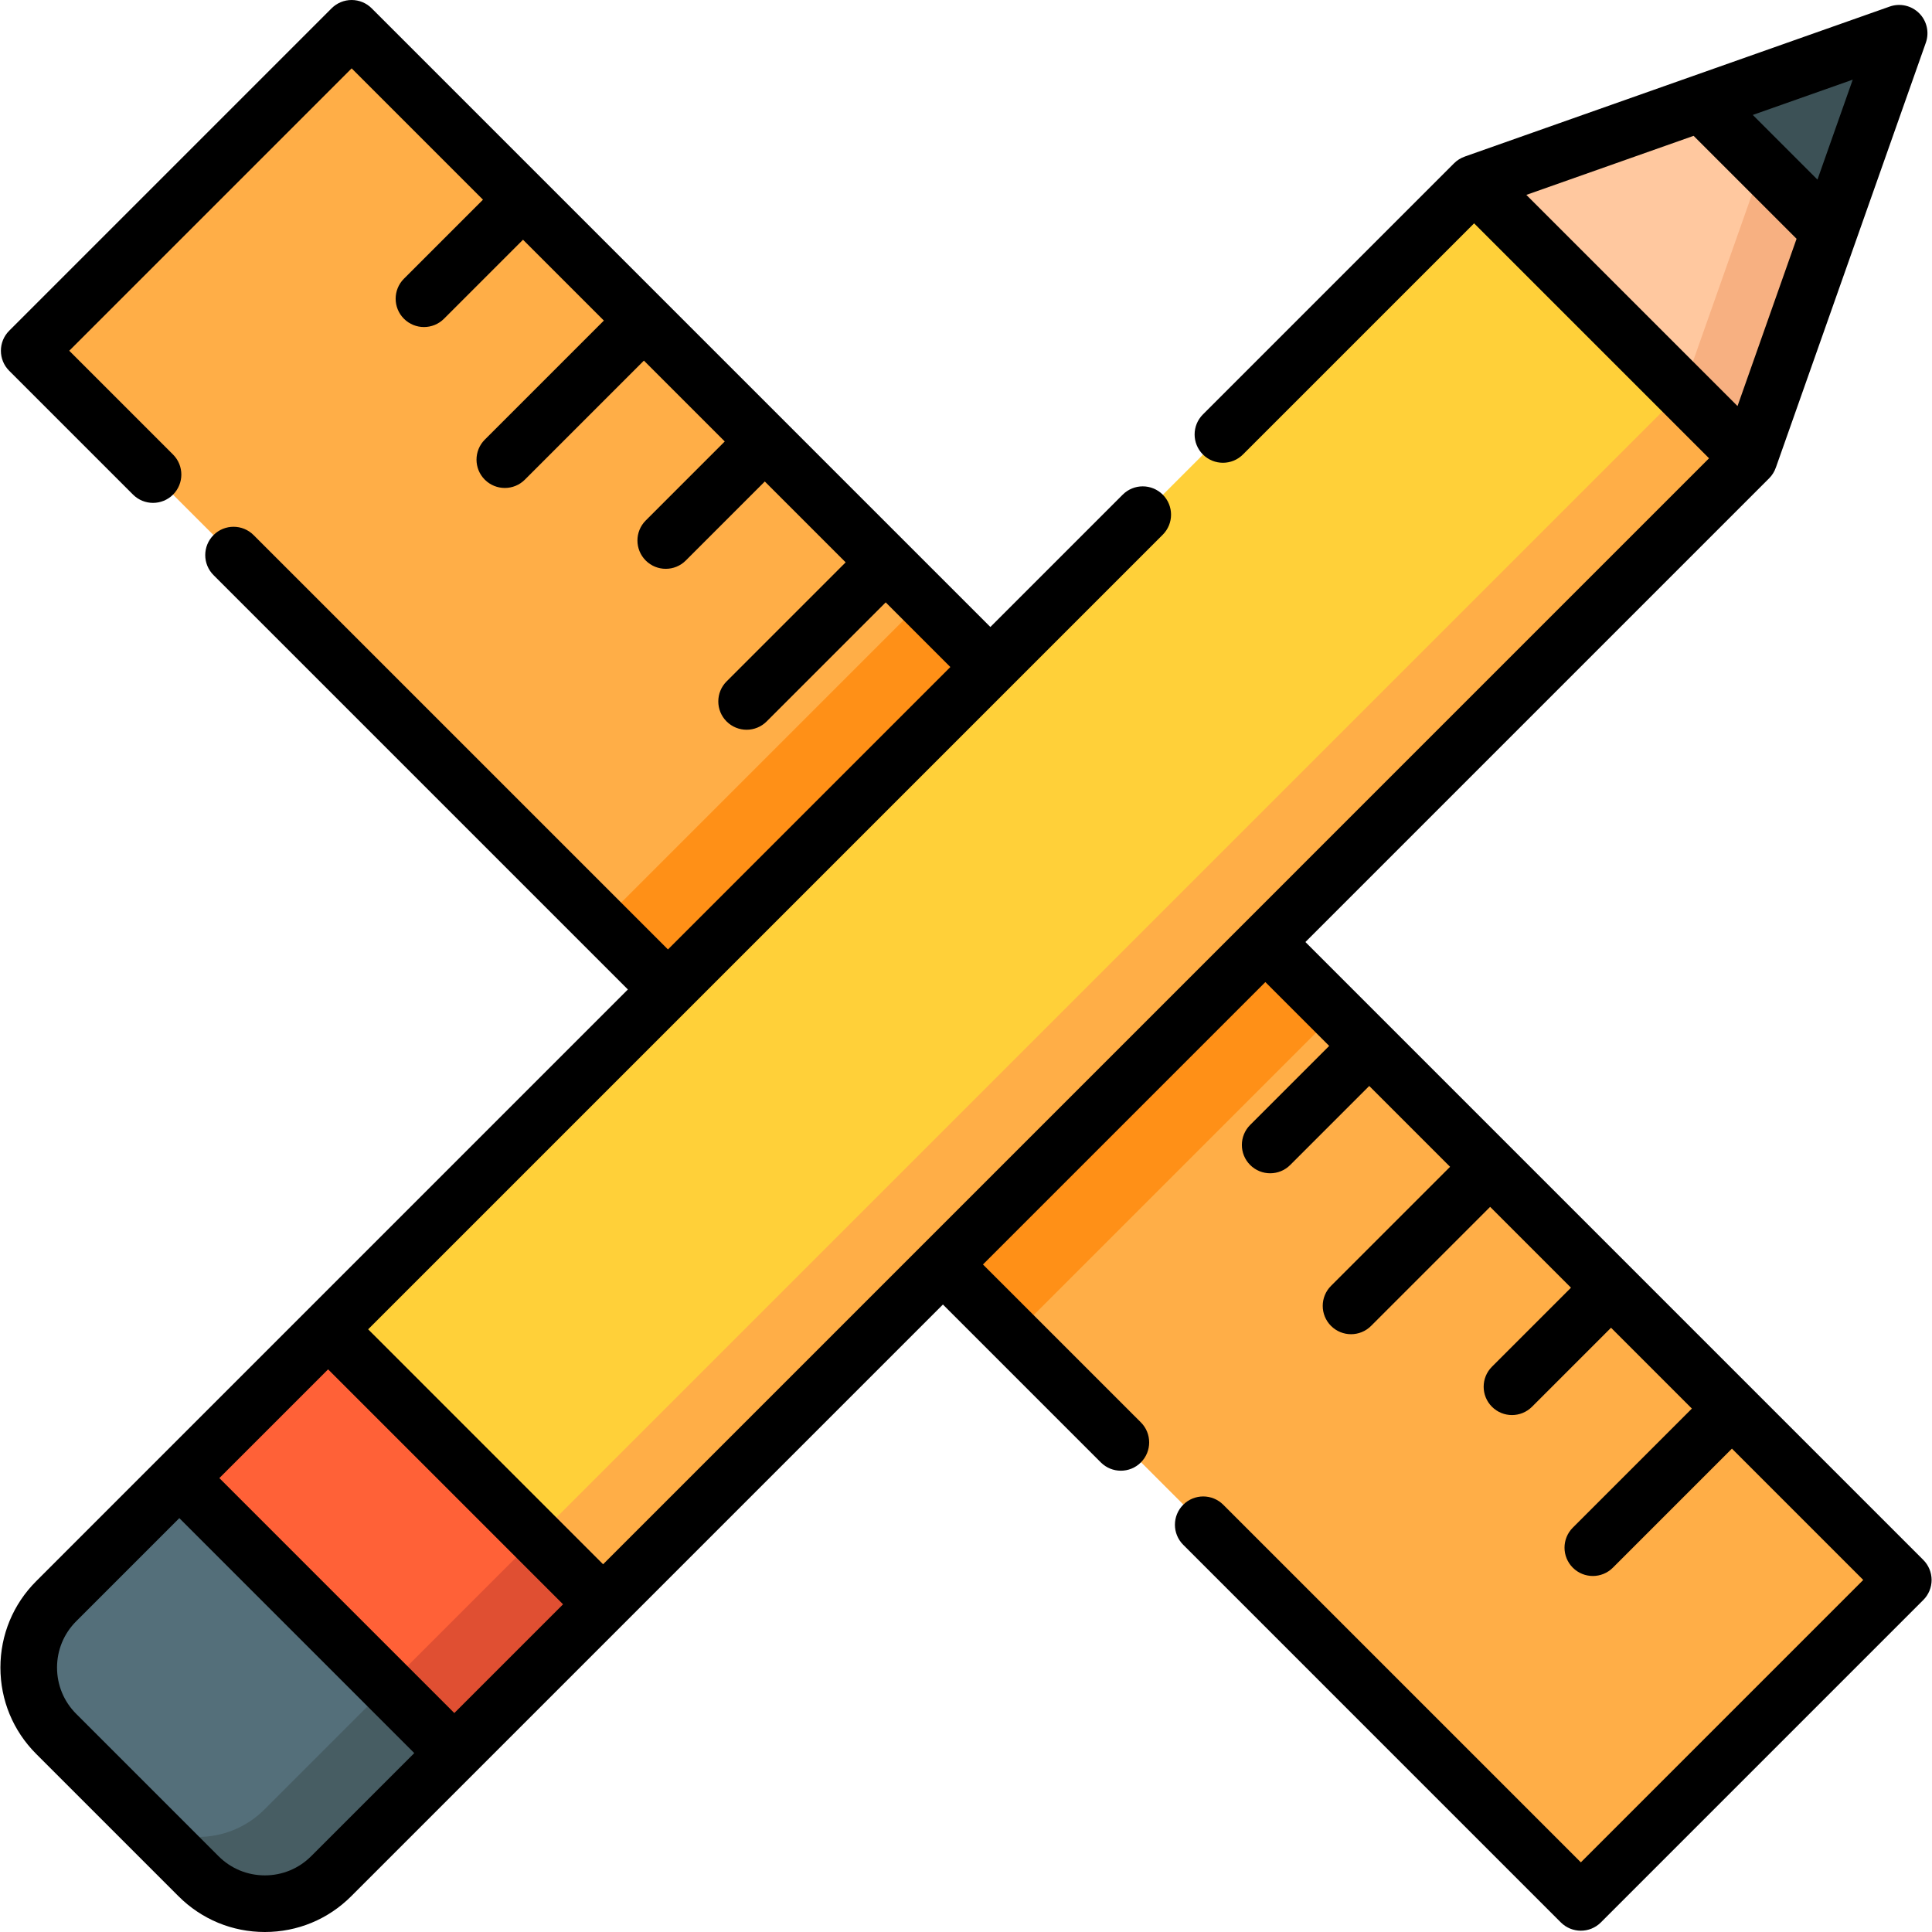 <?xml version="1.0" encoding="iso-8859-1"?>
<!-- Generator: Adobe Illustrator 19.0.0, SVG Export Plug-In . SVG Version: 6.00 Build 0)  -->
<svg version="1.1" id="Capa_1" xmlns="http://www.w3.org/2000/svg" xmlns:xlink="http://www.w3.org/1999/xlink" x="0px" y="0px"
	 viewBox="0 0 512 512" style="enable-background:new 0 0 512 512;" xml:space="preserve">
<g>
	
		<rect x="15.409" y="74.44" transform="matrix(-0.707 -0.707 0.707 -0.707 135.267 325.751)" style="fill:#FFAE47;" width="239.38" height="120.84"/>
	
		<rect x="316.71" y="257.364" transform="matrix(-0.707 0.707 -0.707 -0.707 910.308 376.736)" style="fill:#FFAE47;" width="120.84" height="239.07"/>
</g>
<path style="fill:#546F7A;" d="M47.522,391.708l-32.629,32.628c-9.711,9.711-9.711,25.455,0,35.166l37.712,37.712
	c9.711,9.711,25.455,9.711,35.165,0l32.629-32.628L47.522,391.708z"/>
<rect x="52.147" y="380.548" transform="matrix(-0.707 -0.707 0.707 -0.707 -111.813 770.541)" style="fill:#FF6137;" width="103.062" height="55.759"/>
<polygon style="fill:#FFC89F;" points="503.295,8.812 390.772,48.533 463.574,121.335 "/>
<rect x="60.485" y="185.336" transform="matrix(-0.707 0.707 -0.707 -0.707 637.35 209.734)" style="fill:#FFD039;" width="429.505" height="103.062"/>
<g>
	
		<rect x="198.387" y="150.235" transform="matrix(0.707 0.707 -0.707 0.707 210.725 -87.424)" style="fill:#FF9017;" width="25.013" height="120.84"/>
	
		<rect x="290.026" y="241.868" transform="matrix(0.707 0.707 -0.707 0.707 302.36 -125.385)" style="fill:#FF9017;" width="25.013" height="120.84"/>
</g>
<path style="fill:#475D63;" d="M102.712,446.899l-32.629,32.628c-9.711,9.711-25.455,9.711-35.166,0l17.687,17.687
	c9.711,9.711,25.455,9.711,35.165,0l32.629-32.628L102.712,446.899z"/>
<rect x="103.389" y="423.52" transform="matrix(0.707 -0.707 0.707 0.707 -269.87 220.53)" style="fill:#E04F32;" width="55.759" height="25.013"/>
<polygon style="fill:#F7B081;" points="445.887,103.648 463.574,121.335 503.295,8.812 475.958,18.462 "/>
<polygon style="fill:#FFAE47;" points="445.846,103.765 142.141,407.471 159.828,425.157 463.533,121.452 390.656,48.574 
	390.656,48.574 "/>
<polygon style="fill:#3C5156;" points="503.295,8.812 450.783,27.349 484.758,61.323 "/>
<path d="M509.692,413.393L345.947,249.648l122.892-122.892c0.823-0.824,1.408-1.794,1.768-2.825c0.013-0.034,0.03-0.065,0.042-0.099
	l21.181-60.002c0.001-0.003,0.003-0.006,0.004-0.009l18.535-52.511c0.962-2.725,0.273-5.76-1.77-7.804
	c-2.044-2.044-5.08-2.732-7.804-1.77l-52.511,18.536c0,0-0.002,0.001-0.003,0.001l-60.009,21.183
	c-0.035,0.013-0.067,0.031-0.103,0.044c-1.03,0.36-1.999,0.944-2.822,1.767l-66.564,66.564c-2.93,2.93-2.93,7.682,0,10.611
	c2.931,2.929,7.682,2.93,10.612,0l61.258-61.258l62.265,62.265L291.608,282.762l-47.029,47.029
	c-0.001,0.001-0.002,0.003-0.003,0.004l-84.749,84.75L97.563,352.28l84.748-84.748c0.002-0.002,0.003-0.003,0.005-0.005
	l42.724-42.725l83.103-83.103c2.93-2.93,2.93-7.682,0-10.612c-2.932-2.931-7.683-2.929-10.613,0l-35.072,35.073l-22.432-22.432
	c-0.002-0.002-0.003-0.003-0.005-0.005s-0.003-0.003-0.005-0.005l-32.027-32.027c-0.002-0.002-0.003-0.004-0.005-0.005
	c-0.002-0.002-0.003-0.003-0.005-0.005l-32.022-32.022c-0.003-0.003-0.006-0.007-0.009-0.01s-0.007-0.006-0.01-0.009L98.496,2.198
	C97.089,0.79,95.18,0,93.19,0c-1.99,0-3.898,0.79-5.307,2.198L2.435,87.647c-2.93,2.93-2.93,7.682,0,10.611l32.812,32.812
	c2.93,2.93,7.681,2.931,10.613,0c2.93-2.93,2.93-7.682,0-10.611L18.353,92.952L93.19,18.116l34.801,34.801L107.049,73.86
	c-2.93,2.93-2.93,7.682,0,10.611c1.466,1.465,3.387,2.198,5.307,2.198c1.92,0,3.841-0.732,5.307-2.198l20.942-20.942l21.425,21.425
	l-31.553,31.553c-2.93,2.93-2.93,7.682,0,10.611c1.466,1.466,3.386,2.198,5.307,2.198c1.92,0,3.841-0.732,5.307-2.198l31.553-31.552
	l21.425,21.425l-20.943,20.942c-2.931,2.93-2.931,7.681-0.001,10.611c1.466,1.466,3.386,2.198,5.307,2.198
	c1.92,0,3.841-0.732,5.306-2.198l20.943-20.942l21.425,21.425l-31.553,31.553c-2.93,2.93-2.93,7.682,0,10.611
	c1.466,1.465,3.387,2.198,5.307,2.198s3.841-0.732,5.307-2.198l31.552-31.552l17.132,17.132l-9.579,9.579l-65.258,65.258
	L67.2,141.798c-2.931-2.93-7.682-2.93-10.612,0c-2.93,2.93-2.93,7.682,0,10.611l109.81,109.81L81.65,346.968
	c-0.002,0.002-0.003,0.003-0.005,0.005l-39.428,39.428L9.59,419.03c-6.114,6.113-9.482,14.242-9.482,22.889
	s3.367,16.776,9.481,22.889L47.3,502.518C53.414,508.632,61.543,512,70.19,512s16.776-3.368,22.889-9.482l32.629-32.628
	c0.003-0.003,0.006-0.007,0.009-0.01l39.418-39.417l84.753-84.753l41.846,41.846c2.931,2.93,7.682,2.93,10.612,0
	s2.93-7.682,0-10.611l-41.847-41.846l41.188-41.189l33.648-33.648l16.914,16.914l-20.942,20.943c-2.93,2.93-2.93,7.682,0,10.612
	c1.466,1.465,3.387,2.198,5.307,2.198c1.92,0,3.841-0.732,5.307-2.198l20.942-20.942l21.425,21.425l-31.553,31.553
	c-2.93,2.93-2.93,7.682,0,10.612c1.466,1.465,3.387,2.198,5.307,2.198c1.92,0,3.841-0.732,5.307-2.198l31.553-31.553l21.425,21.425
	l-20.943,20.943c-2.93,2.93-2.93,7.682,0,10.611c1.466,1.465,3.387,2.198,5.307,2.198c1.92,0,3.841-0.732,5.307-2.198l20.942-20.942
	l21.425,21.425l-31.553,31.553c-2.93,2.93-2.93,7.682,0,10.612c1.466,1.465,3.387,2.198,5.307,2.198c1.92,0,3.841-0.733,5.307-2.198
	l31.553-31.553l34.801,34.802l-74.837,74.837l-94.767-94.767c-2.931-2.93-7.682-2.93-10.612,0c-2.93,2.93-2.93,7.682,0,10.611
	l100.073,100.074c1.466,1.465,3.387,2.198,5.307,2.198c1.92,0,3.841-0.732,5.307-2.198l85.449-85.449
	c1.407-1.407,2.197-3.316,2.197-5.306C511.889,416.708,511.099,414.799,509.692,413.393z M490.995,21.112l-9.35,26.486
	l-17.137-17.137L490.995,21.112z M404.497,51.646l44.325-15.647l27.287,27.286l-15.647,44.325L404.497,51.646z M82.464,491.907
	c-3.279,3.28-7.639,5.086-12.276,5.086c-4.638,0-8.998-1.806-12.276-5.086l-37.712-37.711c-3.279-3.28-5.085-7.639-5.085-12.277
	c0-4.637,1.806-8.998,5.086-12.276l27.321-27.322l62.266,62.266L82.464,491.907z M120.399,453.972l-62.266-62.265l28.816-28.816
	l62.266,62.266L120.399,453.972z"/>
<g>
</g>
<g>
</g>
<g>
</g>
<g>
</g>
<g>
</g>
<g>
</g>
<g>
</g>
<g>
</g>
<g>
</g>
<g>
</g>
<g>
</g>
<g>
</g>
<g>
</g>
<g>
</g>
<g>
</g>
</svg>
